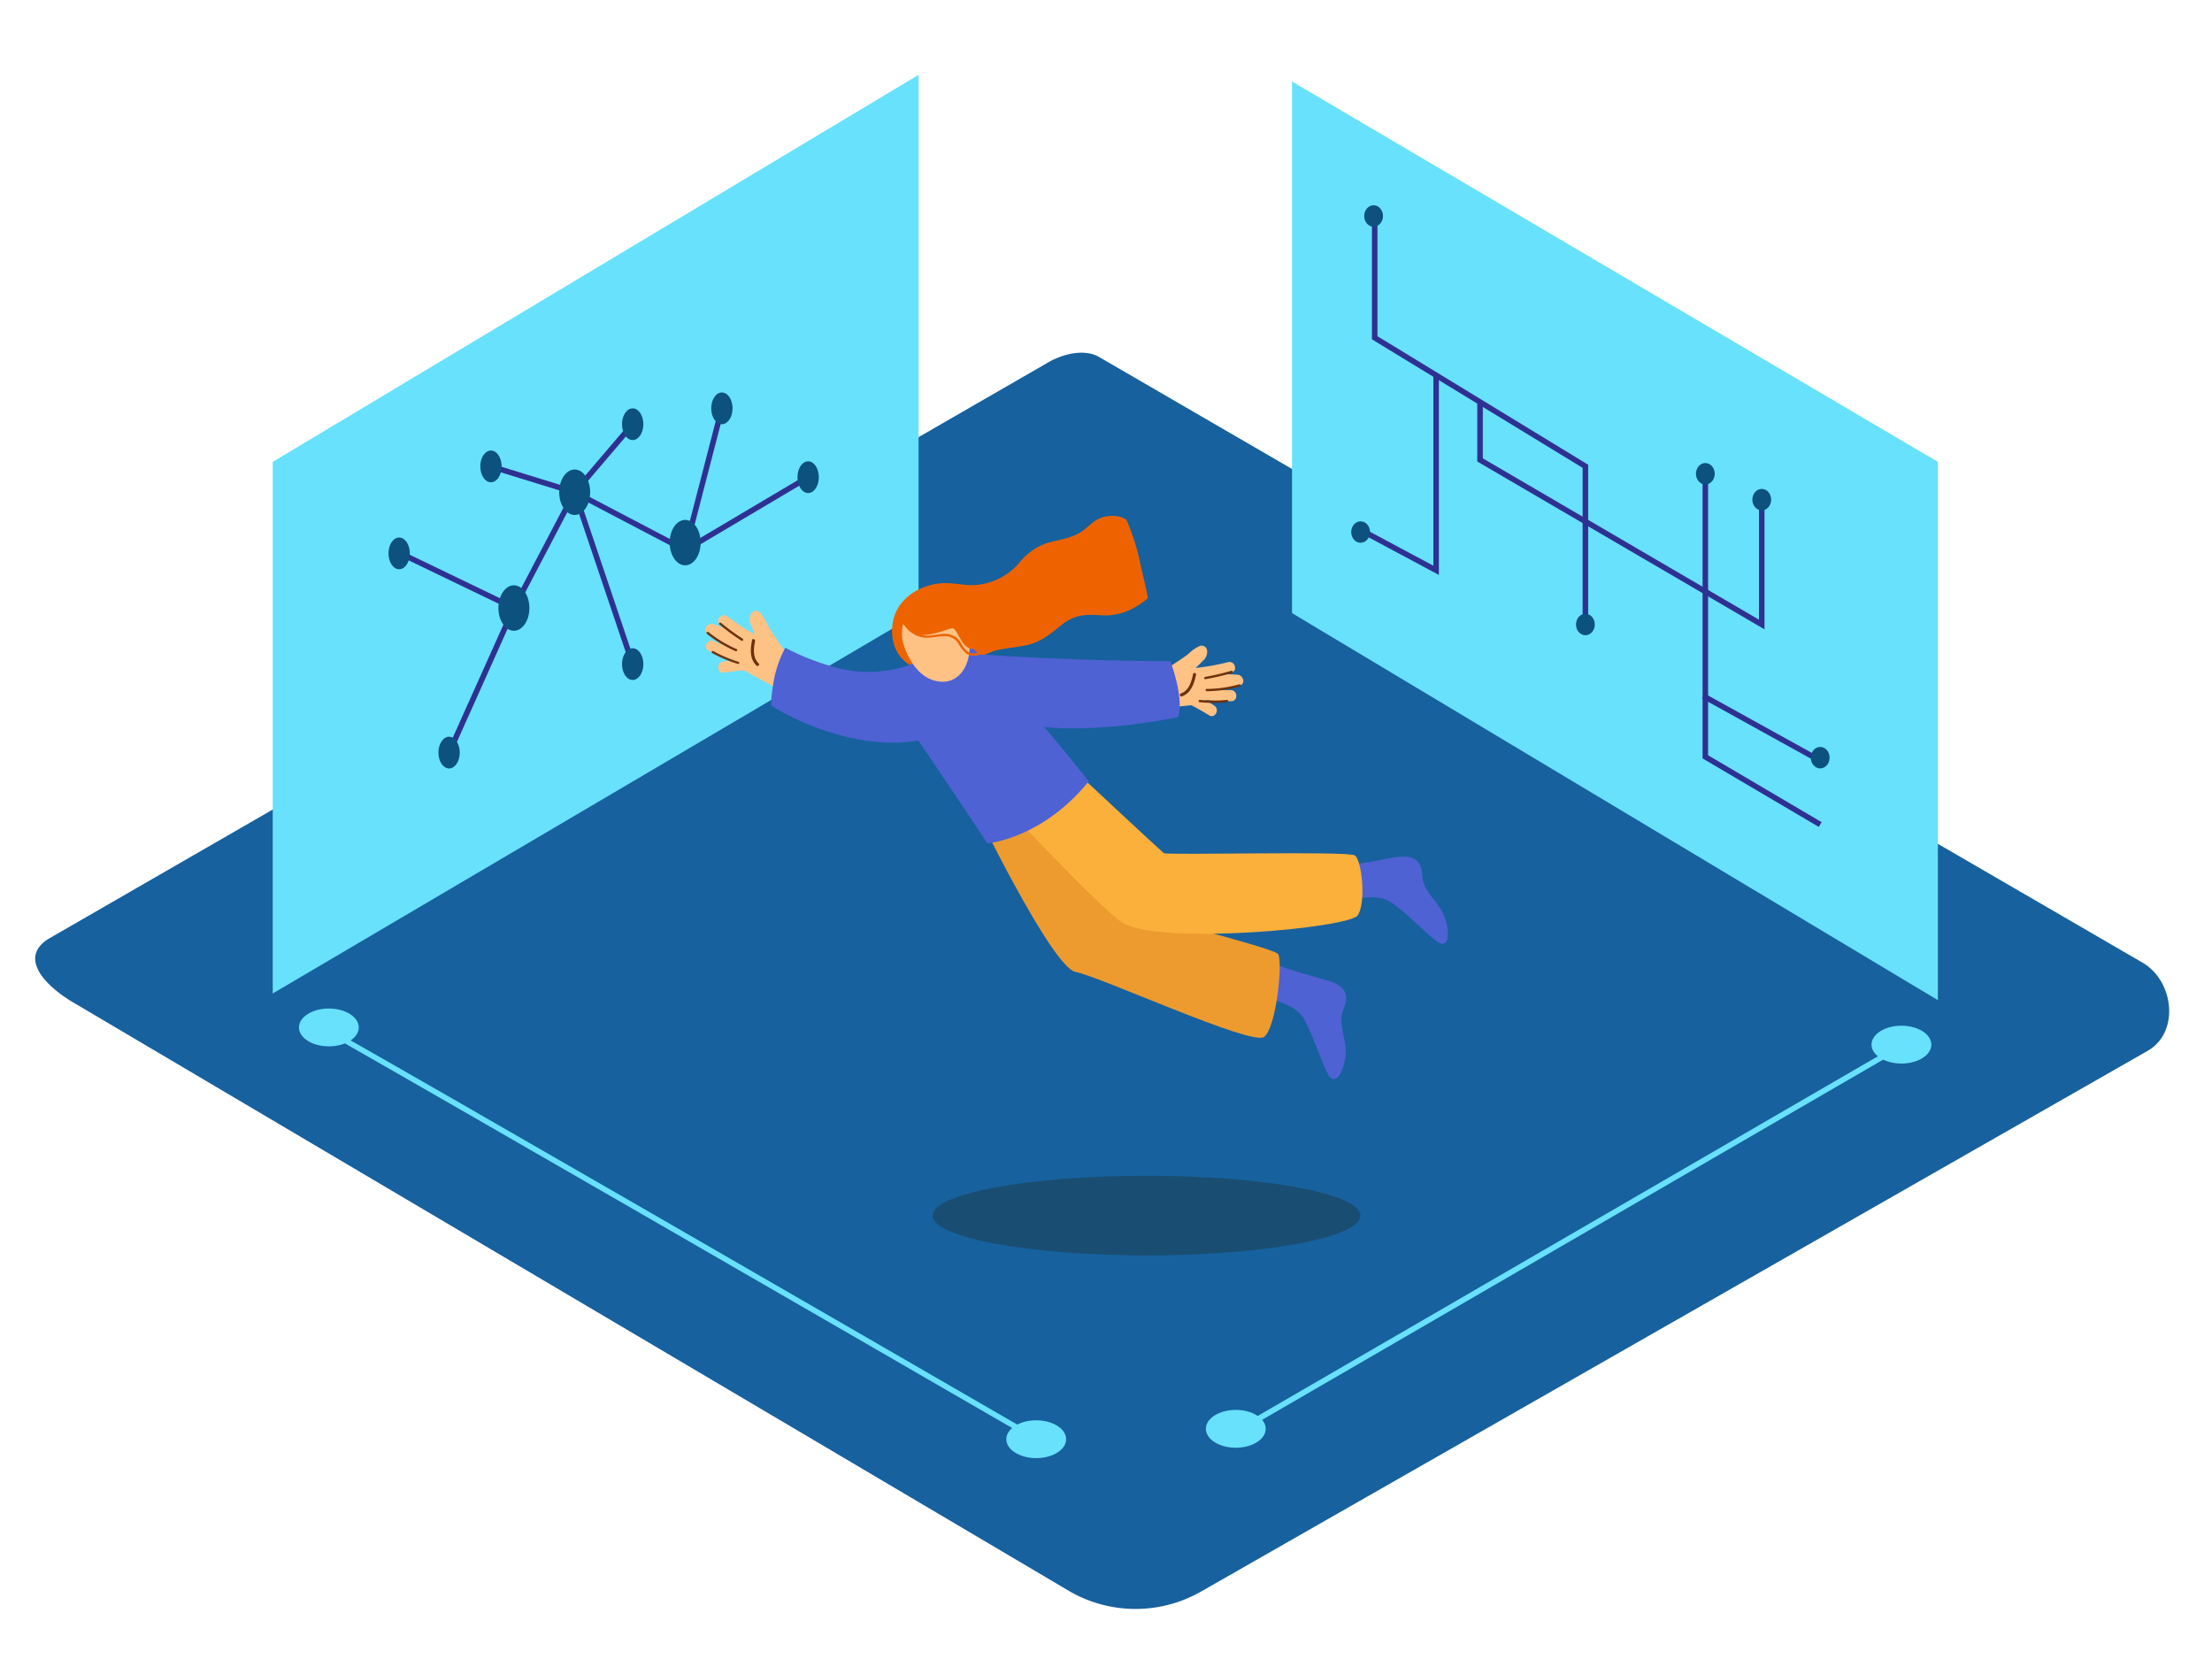 <svg id="Layer_2" data-name="Layer 2" xmlns="http://www.w3.org/2000/svg" viewBox="0 0 400 300" width="406" height="306" class="illustration styles_illustrationTablet__1DWOa"><title>PP</title><path d="M193.6,287.12,13.87,180.9C8.15,177.69,3.24,172.42,8.82,169L189.19,65c2.71-1.68,6.82-2.78,9.57-1.18L387.42,173.32c5.72,3.32,6.75,12.6,1,15.93L217.29,287A23.9,23.9,0,0,1,193.6,287.12Z" fill="#17619e"></path><polygon points="49.32 82.78 49.32 178.91 166.11 110.14 166.11 12.79 49.32 82.78" fill="#68e1fd"></polygon><ellipse cx="207.33" cy="219.07" rx="38.68" ry="7.2" fill="#194e72"></ellipse><path d="M58.77,184.76l-.9.61c23.15,13.17,84.46,48.57,128.66,74.14l.86-.66C141.56,232.34,82.14,198,58.77,184.76Z" fill="#68e1fd"></path><path d="M344.69,187.3,223.47,257.6l1,.59,121.33-70.37Z" fill="#68e1fd"></path><ellipse cx="223.47" cy="257.63" rx="5.41" ry="3.42" fill="#68e1fd"></ellipse><ellipse cx="187.38" cy="259.51" rx="5.41" ry="3.42" fill="#68e1fd"></ellipse><ellipse cx="59.47" cy="185.05" rx="5.41" ry="3.42" fill="#68e1fd"></ellipse><ellipse cx="343.84" cy="188.16" rx="5.41" ry="3.42" fill="#68e1fd"></ellipse><path d="M228.08,179.68s5.94.63,7.7,3.79,3.32,8.29,4.46,10.22,2.63-.25,3.06-3.3-1.53-5.95-.34-8.67.08-4.18-2.4-5S233.78,175,229,173" fill="#4e62d4"></path><path d="M242.94,162.4s5.61-2,8.58,0,6.62,6,8.5,7.22,2.25-1.38,1.3-4.31-4-4.67-4.12-7.64-1.76-3.8-4.37-3.46-6.83,1.47-12,1.74" fill="#4e62d4"></path><path d="M175.81,144.42s14.36,29.8,18.7,30.6,31.81,13.4,34.06,11.75,3.45-13.8,2.54-15-28.49-7.94-28.83-8.5-12.72-22-12.72-22Z" fill="#ed9b2f"></path><path d="M179.18,142.36S199.3,164,203.12,166.19c6.86,4,40.87.9,42.41-1.42s.73-10-.54-10.83-34,0-34.54-.41-15-13.9-15-13.9Z" fill="#fbb03b"></path><path d="M206.67,121.12c1.1-.1,2.26-.23,3.39-.45a53.64,53.64,0,0,0,4.77-3.1,7.43,7.43,0,0,1,1.94-1.41,1,1,0,0,1,1.48.55,2.1,2.1,0,0,1-.68,2c-.44.46-.91.9-1.38,1.34a41.1,41.1,0,0,0,5.89-1.06c1.24-.29,1.82,1.61.57,1.9l-1.34.31a23,23,0,0,1,2.51.07c1,.09,1.52,1.67.32,1.94a32.29,32.29,0,0,1-4.92.73q1.67.11,3.36.12c1.27,0,1.35,2,.07,2q-2.36,0-4.71-.21c.55.31,1.09.63,1.62,1,1.08.67.17,2.44-.92,1.76s-2.1-1.25-3.18-1.82l-.13,0q-5.23.57-10.48.93c-1.28.09-1.34-1.9-.07-2l1.61-.12a1.16,1.16,0,0,1,0-.9,1,1,0,0,1-.18-1.72A1,1,0,0,1,206.67,121.12Z" fill="#ffc285"></path><path d="M216.29,121.26c-.34,1.6-.88,3.31-2.55,3.93-.34.13-.55-.39-.21-.52,1.48-.55,1.91-2.09,2.21-3.49C215.81,120.83,216.37,120.91,216.29,121.26Z" fill="#6d320b"></path><path d="M217.93,121.66a42,42,0,0,0,4.71-1.1c.26-.08.42.31.16.39a43,43,0,0,1-4.81,1.12C217.72,122.13,217.67,121.71,217.93,121.66Z" fill="#6d320b"></path><path d="M218.18,123.84a22.41,22.41,0,0,0,5.89-.83c.26-.07.42.32.16.39a22.8,22.8,0,0,1-6,.85C218,124.25,217.91,123.84,218.18,123.84Z" fill="#6d320b"></path><path d="M217,125.82a24.8,24.8,0,0,0,4.88,0c.27,0,.32.39.05.42a25.35,25.35,0,0,1-5,0C216.65,126.2,216.7,125.79,217,125.82Z" fill="#6d320b"></path><path d="M207.59,107.42c-.38-2-.85-3.92-1.32-5.89a39.15,39.15,0,0,0-2.59-8.28c-1.13-.88-3.2-.82-4.44-.41-1.56.51-2.6,1.94-4,2.76-1.82,1.07-3.68,1.23-5.65,1.78a10.72,10.72,0,0,0-5.11,3.46A11.46,11.46,0,0,1,174.33,105c-2.28-.28-4.08-.54-6.32.13-3.47,1-6.21,3.49-6.64,7.2-.39,3.35,1.05,6.57,4.36,7.73a8.31,8.31,0,0,0,5.06-.22c1.54-.43,3.25-.41,4.75-1l.17-.07a35.36,35.36,0,0,1,4.12-1.82c1.87-.5,3.83-.61,5.73-1,2.52-.53,4.36-2,6.32-3.62,2.5-2,4.45-2,7.5-1.79l.54,0a10.64,10.64,0,0,0,5.72-1.71A14,14,0,0,0,207.59,107.42Z" fill="#ee6300"></path><path d="M144.86,118.68c-1-.53-2-1.1-2.94-1.75a53.64,53.64,0,0,1-3.16-4.73,7.43,7.43,0,0,0-1.23-2.06,1,1,0,0,0-1.58-.07,2.1,2.1,0,0,0-.17,2.15c.23.6.48,1.19.74,1.78a41.1,41.1,0,0,1-5-3.29c-1-.75-2.31.76-1.28,1.52l1.11.81a23,23,0,0,0-2.33-.92c-1-.32-2.06.94-1.06,1.66a32.29,32.29,0,0,0,4.23,2.61q-1.58-.56-3.13-1.21c-1.17-.5-2,1.3-.84,1.8q2.17.92,4.41,1.66c-.62.07-1.25.15-1.87.25-1.26.2-1.11,2.18.15,2s2.42-.33,3.64-.42l.11.07q4.58,2.58,9.27,5c1.14.58,2-1.22.84-1.8l-1.44-.74a1.16,1.16,0,0,0,.32-.85,1,1,0,0,0,.84-1.51A1,1,0,0,0,144.86,118.68Z" fill="#ffc285"></path><path d="M136,115c-.32,1.6-.49,3.39.8,4.62.26.25.66-.15.4-.39-1.14-1.09-.93-2.68-.66-4.08C136.57,114.82,136,114.67,136,115Z" fill="#6d320b"></path><path d="M134.29,114.75a42,42,0,0,1-3.9-2.86c-.21-.17-.51.12-.3.3a43,43,0,0,0,4,2.93C134.31,115.26,134.52,114.9,134.29,114.75Z" fill="#6d320b"></path><path d="M133.22,116.65a22.41,22.41,0,0,1-5.09-3.08c-.21-.17-.51.13-.3.3A22.8,22.8,0,0,0,133,117C133.25,117.12,133.46,116.76,133.22,116.65Z" fill="#6d320b"></path><path d="M133.55,118.95A24.8,24.8,0,0,1,129,117c-.24-.13-.45.23-.21.36a25.35,25.35,0,0,0,4.6,1.94C133.69,119.43,133.8,119,133.55,118.95Z" fill="#6d320b"></path><path d="M174.5,115.52,168,117.91a22.41,22.41,0,0,1-16.46,2.16,43.66,43.66,0,0,1-9.54-3.68,20.84,20.84,0,0,0-2.21,6.77,25.61,25.61,0,0,0-.36,3.65c5.72,3.69,17.13,8.14,26.63,6.34,0,0,8.16,12.06,12.49,18.62,0,0,9.9-.8,18.34-11.24C196.91,140.52,178.19,117.16,174.5,115.52Z" fill="#4e62d4"></path><path d="M171.43,117.15s16.33,1.56,40.21,1.68c0,0,2.5,6.41,1.42,10.09,0,0-23,5-33.13-.61" fill="#4e62d4"></path><path d="M163.17,115s1.58,7.17,7,7.53,7.1-8.36,2.48-12.76S162.46,108.45,163.17,115Z" fill="#ffc285"></path><path d="M177.63,116.79a2.19,2.19,0,0,1-2.05.55c-.9-.22-1.34-1.05-1.8-1.78a3.2,3.2,0,0,0-2.72-1.67c-1.4-.07-2.76.51-4.16.24l-.43-.11a2.87,2.87,0,0,0,.56.05c2,0,4.29-1.12,5.19-1.19s1.46,3.29,3.39,3.72.28-8.72-2.61-9.72-9.83,0-10.17,4.82a10.09,10.09,0,0,0,.78.73,5.17,5.17,0,0,0,2.47,1.89c1.56.56,3,0,4.6,0a2.8,2.8,0,0,1,2.55,1.18,6.81,6.81,0,0,0,1.49,1.92,2.59,2.59,0,0,0,3.23-.34C178.15,116.88,177.83,116.61,177.63,116.79Z" fill="#ee6300"></path><polyline points="71.69 98.97 92.93 109.21 103.92 88.27 123.9 98.74 146.15 85.55" fill="#68e1fd" stroke="#2e3192" stroke-miterlimit="10"></polyline><line x1="92.93" y1="109.21" x2="81.21" y2="135.35" fill="#68e1fd" stroke="#2e3192" stroke-miterlimit="10"></line><line x1="123.9" y1="98.74" x2="130.54" y2="73.1" fill="#68e1fd" stroke="#2e3192" stroke-miterlimit="10"></line><polyline points="114.41 119.35 103.92 88.27 88.78 83.6" fill="none" stroke="#2e3192" stroke-miterlimit="10"></polyline><ellipse cx="72.18" cy="99.33" rx="1.93" ry="2.87" fill="#0d517f"></ellipse><ellipse cx="81.21" cy="135.35" rx="1.93" ry="2.87" fill="#0d517f"></ellipse><ellipse cx="88.78" cy="83.6" rx="1.93" ry="2.87" fill="#0d517f"></ellipse><ellipse cx="114.41" cy="119.35" rx="1.93" ry="2.87" fill="#0d517f"></ellipse><ellipse cx="130.54" cy="73.1" rx="1.93" ry="2.87" fill="#0d517f"></ellipse><ellipse cx="146.14" cy="85.55" rx="1.93" ry="2.87" fill="#0d517f"></ellipse><line x1="103.92" y1="88.27" x2="114.41" y2="75.97" fill="none" stroke="#2e3192" stroke-miterlimit="10"></line><ellipse cx="114.41" cy="75.97" rx="1.93" ry="2.87" fill="#0d517f"></ellipse><ellipse cx="103.92" cy="88.27" rx="2.8" ry="4.11" fill="#0d517f"></ellipse><ellipse cx="92.93" cy="109.21" rx="2.8" ry="4.11" fill="#0d517f"></ellipse><ellipse cx="123.9" cy="97.38" rx="2.8" ry="4.11" fill="#0d517f"></ellipse><ellipse cx="329.15" cy="148.27" rx="1.7" ry="1.94" fill="#0d517f"></ellipse><polygon points="233.64 110.13 233.64 14 350.43 82.78 350.43 180.12 233.64 110.13" fill="#68e1fd"></polygon><polyline points="248.59 38.69 248.59 60.34 286.69 83.58 286.69 112.19" fill="#68e1fd" stroke="#2e3192" stroke-miterlimit="10"></polyline><ellipse cx="248.39" cy="38.32" rx="1.7" ry="1.94" fill="#0d517f"></ellipse><ellipse cx="286.69" cy="112.19" rx="1.7" ry="1.94" fill="#0d517f"></ellipse><polyline points="267.64 71.96 267.64 82.43 318.58 112.19 318.58 89.88" fill="none" stroke="#2e3192" stroke-miterlimit="10"></polyline><polyline points="308.38 84.94 308.38 136.12 329.15 148.36" fill="none" stroke="#2e3192" stroke-miterlimit="10"></polyline><line x1="308.02" y1="125.12" x2="329.15" y2="136.81" fill="none" stroke="#2e3192" stroke-miterlimit="10"></line><ellipse cx="308.38" cy="84.93" rx="1.7" ry="1.94" fill="#0d517f"></ellipse><ellipse cx="318.58" cy="89.61" rx="1.7" ry="1.94" fill="#0d517f"></ellipse><ellipse cx="329.15" cy="136.27" rx="1.7" ry="1.94" fill="#0d517f"></ellipse><polyline points="259.7 67.12 259.7 102.39 246.69 95.43" fill="none" stroke="#2e3192" stroke-miterlimit="10"></polyline><ellipse cx="246.04" cy="95.47" rx="1.7" ry="1.94" fill="#0d517f"></ellipse></svg>